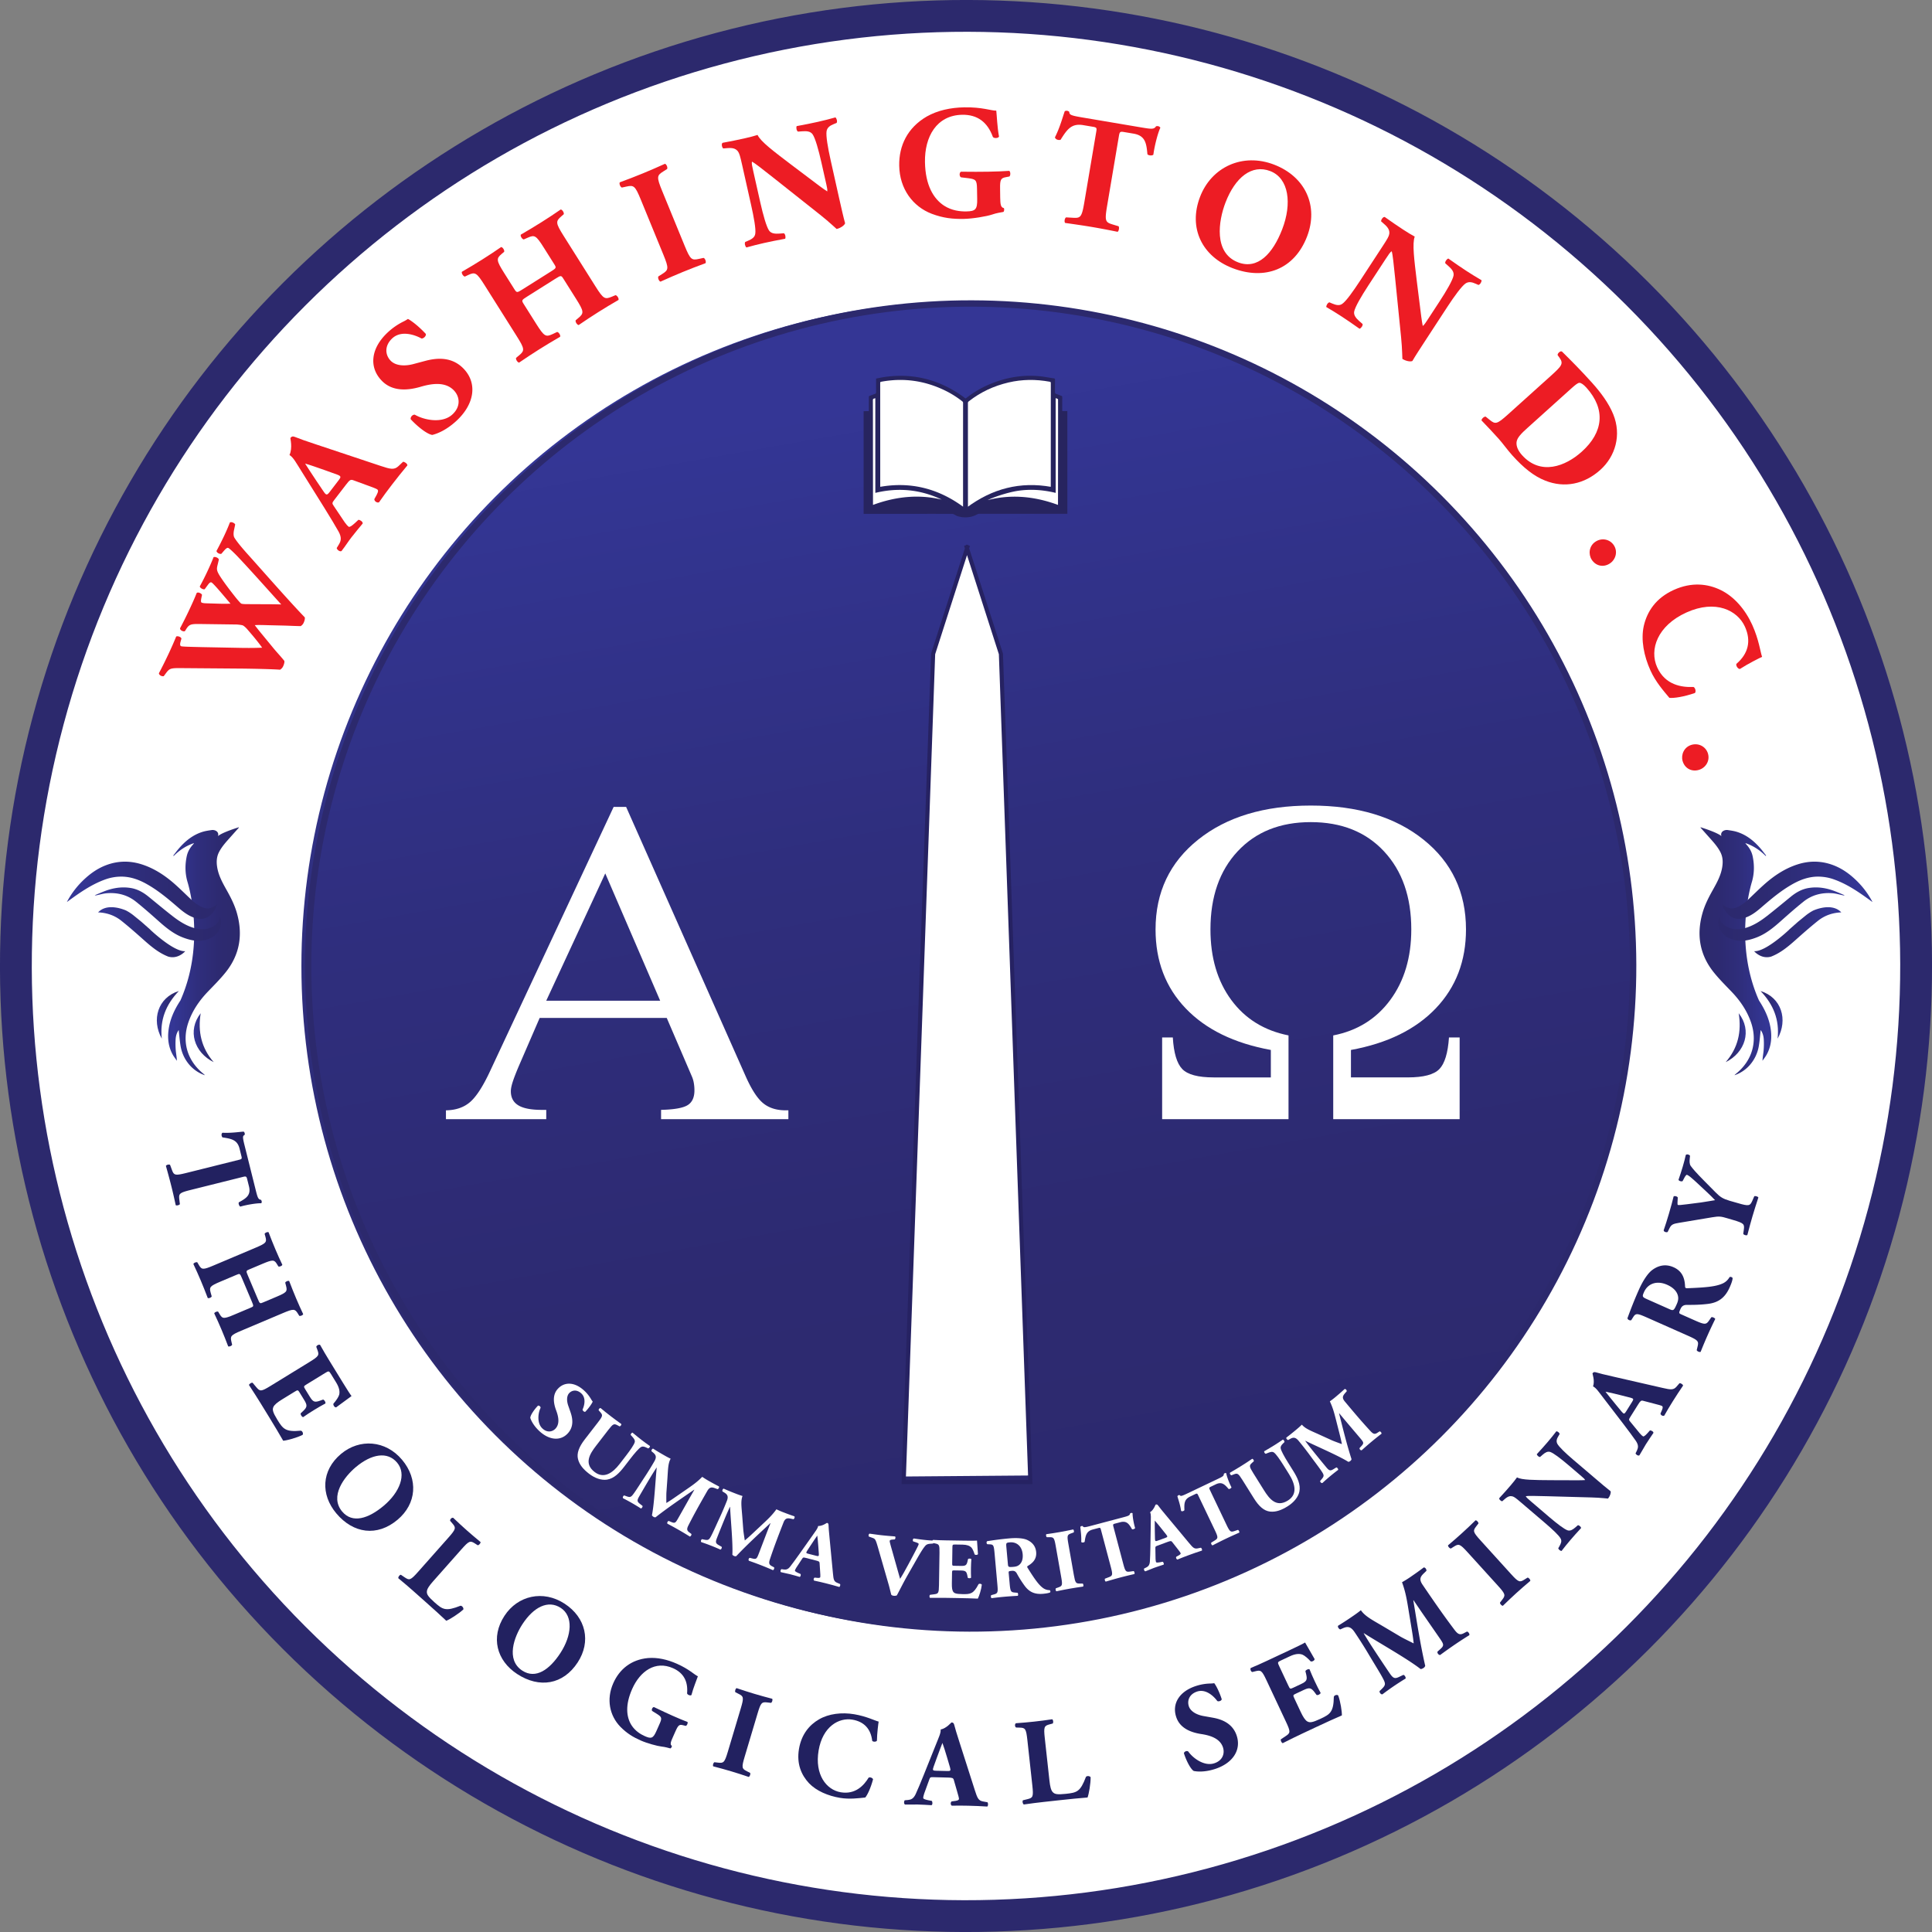 <svg xmlns="http://www.w3.org/2000/svg" xmlns:xlink="http://www.w3.org/1999/xlink" viewBox="0 0 4251.71 4251.71"><rect x="0" y="0" width="4251.71" height="4251.71" fill="#808080" stroke="none"/><defs><style>.cls-1,.cls-8{fill:#fff;}.cls-2,.cls-6,.cls-9{fill:none;stroke-miterlimit:10;}.cls-2,.cls-9{stroke:#2c296d;}.cls-2{stroke-width:70px;}.cls-3{fill:#ed1c24;}.cls-4{fill:url(#New_Gradient_Swatch_copy);}.cls-5{fill:#222160;}.cls-6{stroke:#262262;stroke-width:9px;}.cls-7{fill:#27245f;}.cls-8{stroke:#27245f;stroke-width:3px;}.cls-9{stroke-width:14px;}.cls-10{fill:url(#New_Gradient_Swatch_copy-2);}.cls-11{fill:url(#New_Gradient_Swatch_copy-3);}.cls-12{fill:url(#New_Gradient_Swatch_copy-4);}.cls-13{fill:url(#New_Gradient_Swatch_copy-5);}.cls-14{fill:url(#New_Gradient_Swatch_copy-6);}.cls-15{fill:url(#New_Gradient_Swatch_copy-7);}.cls-16{fill:url(#New_Gradient_Swatch_copy-8);}.cls-17{fill:url(#New_Gradient_Swatch_copy-9);}.cls-18{fill:url(#New_Gradient_Swatch_copy-10);}.cls-19{fill:url(#New_Gradient_Swatch_copy-11);}.cls-20{fill:url(#New_Gradient_Swatch_copy-12);}.cls-21{fill:url(#New_Gradient_Swatch_copy-13);}</style><linearGradient id="New_Gradient_Swatch_copy" x1="1871.84" y1="685.27" x2="2379.87" y2="3566.44" gradientUnits="userSpaceOnUse"><stop offset="0.07" stop-color="#343695"/><stop offset="0.11" stop-color="#333592"/><stop offset="0.41" stop-color="#2f2e7d"/><stop offset="0.71" stop-color="#2d2a71"/><stop offset="1" stop-color="#2c296d"/></linearGradient><linearGradient id="New_Gradient_Swatch_copy-2" x1="370" y1="2093.44" x2="527.86" y2="2093.44" xlink:href="#New_Gradient_Swatch_copy"/><linearGradient id="New_Gradient_Swatch_copy-3" x1="157.14" y1="1930.95" x2="487.77" y2="1930.95" gradientTransform="translate(-22.85 30.66) rotate(-0.38)" xlink:href="#New_Gradient_Swatch_copy"/><linearGradient id="New_Gradient_Swatch_copy-4" x1="218.55" y1="1983.43" x2="496.31" y2="1983.43" gradientTransform="translate(-22.85 30.66) rotate(-0.38)" xlink:href="#New_Gradient_Swatch_copy"/><linearGradient id="New_Gradient_Swatch_copy-5" x1="345.15" y1="2233.33" x2="393.61" y2="2233.33" xlink:href="#New_Gradient_Swatch_copy"/><linearGradient id="New_Gradient_Swatch_copy-6" x1="426.23" y1="2283.61" x2="470.28" y2="2283.61" xlink:href="#New_Gradient_Swatch_copy"/><linearGradient id="New_Gradient_Swatch_copy-7" x1="225.2" y1="2022.99" x2="416.96" y2="2022.99" gradientTransform="translate(-22.85 30.66) rotate(-0.38)" xlink:href="#New_Gradient_Swatch_copy"/><linearGradient id="New_Gradient_Swatch_copy-8" x1="5318.3" y1="2093.44" x2="5476.16" y2="2093.44" gradientTransform="matrix(-1, 0, 0, 1, 9216.28, 0)" xlink:href="#New_Gradient_Swatch_copy"/><linearGradient id="New_Gradient_Swatch_copy-9" x1="5105.22" y1="1963.6" x2="5435.85" y2="1963.6" gradientTransform="matrix(-1, -0.01, -0.01, 1, 9239.13, 30.66)" xlink:href="#New_Gradient_Swatch_copy"/><linearGradient id="New_Gradient_Swatch_copy-10" x1="5166.63" y1="2016.09" x2="5444.39" y2="2016.09" gradientTransform="matrix(-1, -0.01, -0.01, 1, 9239.13, 30.66)" xlink:href="#New_Gradient_Swatch_copy"/><linearGradient id="New_Gradient_Swatch_copy-11" x1="5293.45" y1="2233.33" x2="5341.91" y2="2233.33" gradientTransform="matrix(-1, 0, 0, 1, 9216.28, 0)" xlink:href="#New_Gradient_Swatch_copy"/><linearGradient id="New_Gradient_Swatch_copy-12" x1="5374.53" y1="2283.61" x2="5418.57" y2="2283.61" gradientTransform="matrix(-1, 0, 0, 1, 9216.28, 0)" xlink:href="#New_Gradient_Swatch_copy"/><linearGradient id="New_Gradient_Swatch_copy-13" x1="5173.29" y1="2055.65" x2="5365.04" y2="2055.65" gradientTransform="matrix(-1, -0.01, -0.01, 1, 9239.13, 30.66)" xlink:href="#New_Gradient_Swatch_copy"/></defs><g id="Layer_2" data-name="Layer 2"><g id="Layer_1-2" data-name="Layer 1"><circle class="cls-1" cx="2120.93" cy="2125.86" r="2090.86" transform="translate(-882 2122.37) rotate(-45)"/><circle class="cls-2" cx="2125.86" cy="2125.86" r="2090.86" transform="translate(-880.56 2125.86) rotate(-45)"/><path class="cls-3" d="M515.32,1165c-1.88,8.13-1.58,14.16.25,17.76,3.47,6,11.17,16.25,27.3,34.44,30.13,33.41,93.54,106,127.85,141.41.7,2.69-.46,7.63-2.43,11.8a16.1,16.1,0,0,1-6.65,7.46c-9.36-.1-23.18-.73-34-1.12l-36.83-.88c-12.39-.35-24-.72-30.15-.1,4.09,5.46,10,12.94,17,21.35l24.17,29.42c8,9.65,15.64,17.57,23.81,27.69.84,2.36-.31,7.31-2.58,12.12-1.66,3.53-3.68,5.32-6.65,7.46-15.89-1.22-50.82-2-80-2.43l-137.91-1.08c-23-.25-25.52.91-32.76,10.44l-5.38,7.27c-4.42,1-10.69-2.29-10.63-6.58,6.24-11.57,12.91-24.89,20.62-41.26,6.65-14.11,12.23-26.78,17.33-39.27,2.5-2,11.12.53,11.54,4.65l-1.76,6.23c-1.76,6.23-1.22,9.23,1,10.29s20.5,1.43,47.65,2.06l85.88,1.66c24.13.39,35.38-.19,44.9-.41-4.61-6.88-16.21-21.36-25.34-31.94l-7.34-8.56c-4.08-4.66-7.79-7.59-9.72-8.5s-9.72-1.84-13.53-2.06l-82.22-1.11c-19.52-.18-22.83,1-29.86,12.6l-1.83,3c-4.08,2-11.16-2.12-10.78-6.25,7.15-13.5,13.37-25.86,20-40,7.71-16.36,13.14-28.71,16.43-37.35,2.77-3.4,11.29,1,11.83,4l-1.29,6.06c-.85,4.3-1.83,9.72.41,10.78,2.57,1.21,6.71,1.59,11,1.65l26.68.81c8.1.28,18.72.2,25.86,0l-17.13-20.23-5.06-5.91c-9.62-11.2-17.43-19.59-19.36-20.5-2.24-1-3.81-.23-7.51,4.3l-7.69,10.5c-3.31,1.18-10.53-2.61-10.78-6.26,5-9,10.79-20.4,15.78-31,5.9-12.52,11.18-24.54,14.47-33.18,2.81-1.81,10.81,1.18,11.7,5.12l-2.31,9.89c-2.9,12-4,14.22,10,34.52,9.53,13.9,21.79,29.48,28.17,37.59,4.41,5.61,11.75,14.16,13.36,14.92,1,.45,3,1,9.23,1.21l39.51.19c21.58,0,34,.32,39.37.52-30-33-62.4-69.8-94.28-103.65-4.4-4.81-18.53-18.92-22.06-20.59-3.21-1.51-6.91,3-10.16,6.59l-5.26,6.15c-4.09,1.2-10.53-2.61-10.77-6.26,5.48-10,12-23,16.54-32.6,5.29-11.23,9.35-20.68,12.94-30,3-2.13,10.18.88,11.69,4.33Z"/><path class="cls-3" d="M735.93,1099.8c-5.19,6.75-5.55,7.81-1.51,13.6l24.19,36c4.32,6,6.36,8,8.61,9.75,1.68,1.3,6.18-1.06,13.64-7.85l7.89-7.35c3.27-.18,10.17,4.23,9.41,8.13-8.13,9.4-15.91,19.53-25.27,31.12-7.35,9.56-11.48,16.68-21.43,29.61-4.06,1.8-9.75-3-10.49-6.72l5-8.24c4.35-7.4,6.43-14.75-.87-28-7.57-13.43-17-29.15-31.36-52.31l-48.94-78.34c-12.74-20.09-18.91-32.44-27.71-37.87,7.29-15.87,1.51-36.87,1.94-37.43,2.81-3.66,5.51-4.26,10.6-2.14,9.88,4,22.88,8.64,48.25,17l139.63,46.52c21.41,7.07,29.83,9.51,39.51.4l9.91-9.39c2.7-.6,9.88,4,9.62,7.86-10.94,13.06-22.89,28-34.14,42.65-10.81,14.06-19,25.24-28.34,38.61-4.07,1.79-10.41-2.18-10.28-7l5.51-10.08c3.85-7.33,2.75-10,1.06-11.26-2-1.52-10.23-4.74-23.23-9.36l-30-11c-5.58-2-7.87-.23-15.44,9.61Zm9.75-43.52c5-6.46,5.21-8.52-3.83-11.89l-28.4-10.2c-15.12-5.36-34.19-12-42-14,4.73,7.23,15.59,24.52,25.28,38.69l15.69,23.24c5.64,8.37,7.57,7.62,13,.59Z"/><path class="cls-3" d="M1004.69,925.94c-23.92,22.2-45,29.21-53.36,31.16-10.25-1.14-31-16.71-47.42-34.39-1.32-5.07,4.41-10.88,9.15-10,20.89,12.07,60.51,19.81,82.6-.71,19.24-17.86,15.76-39.32,3.69-52.32-19.55-21.05-50.89-15.18-73.73-8.5-27.4,8-62.42,11.5-86.31-14.23-27.54-29.13-23.49-70.65,14.2-105.65A144.07,144.07,0,0,1,887,708a84,84,0,0,0,10.77-6.13c7.39,3.79,23,15.41,39.19,32.83,1.6,4.32-4.66,10.62-9.41,10.19-16.73-9.15-45.53-17.75-64.24-.37-17.16,15.93-16.13,35.8-4.06,48.8,11.1,12,31.89,13,51.17,7.66l25.6-6.83c24.08-6.39,58.61-10.38,85.16,18.21C1050.87,844.32,1043.93,889.49,1004.69,925.94Z"/><path class="cls-3" d="M1159.87,652.78c-12.3,7.75-12.41,8.24-7.12,16.64L1180,712.63c17.59,27.91,21.09,29.48,35.73,22.77l10.36-4.86c3.53.29,7.88,7.19,6.62,10.51-17.49,10.18-32.68,19.33-46.18,27.84-14.41,9.08-29.22,18.84-44.15,29.09-3.53-.29-7.88-7.19-6.62-10.51l6.64-5.44c12.67-10.5,12.28-14.44-5.31-42.35l-70.36-111.63c-17.59-27.91-21-30-35.92-23.06l-7.77,3.64c-3.53-.29-7.88-7.19-6.62-10.51,15.08-8.67,30.88-18.2,45.28-27.28,13.5-8.51,28.32-18.27,41.14-27.19,3.54.29,7.89,7.19,6.62,10.51l-5.73,4.87C1092,569,1092,573.1,1109.63,601l21.94,34.81c5.49,8.71,6,8.82,18.28,1.06l62.41-39.34c12.61-7.94,12.42-8.24,6.93-16.94l-21.94-34.81c-17.59-27.91-20.6-29.37-35.73-22.77l-8.85,3.91c-3.54-.29-7.89-7.19-6.62-10.51,16.88-9.8,31.77-18.77,46.18-27.84,14.7-9.27,28.31-18.27,41.74-27.57,3.53.29,7.88,7.19,6.62,10.5l-5.44,4.69c-12.48,10.8-12.57,14.63,5,42.54l70.35,111.63c17.59,27.91,20.72,28.87,36,22.57l8-3.33c3.54.28,7.89,7.18,6.62,10.5-15.38,8.86-30.28,17.82-44.08,26.52q-22.5,14.19-43.54,28.7c-3.54-.28-7.89-7.18-6.62-10.5l6-5.06c12.67-10.5,12.28-14.45-5.31-42.35l-27.23-43.22c-5.3-8.4-5.49-8.7-18.09-.75Z"/><path class="cls-3" d="M1506.69,540.9c12.65,30.85,15.56,32.34,31.74,28.78l9.86-2.13c3.43.89,6.2,8.58,4.38,11.62-18,6.61-34.2,12.88-49.63,19.2-15.75,6.46-32,13.52-49.48,21.44-3.43-.89-6.53-8.44-4.71-11.48l8.52-5.41c14-8.82,15-11.92,2.39-42.77l-49.53-120.77c-12.65-30.85-15.56-32.34-31.73-28.78l-9.86,2.13c-3.43-.89-6.53-8.44-4.71-11.49,18-6.61,34.53-13,50.29-19.47,15.42-6.32,31.7-13.38,49.15-21.31,3.43.9,6.53,8.45,4.71,11.49l-8.52,5.41c-14,8.82-15,11.92-2.39,42.77Z"/><path class="cls-3" d="M1846.59,435.81c5.06,22.49,10,44.29,13.23,55.56-1.49,4.69-10.32,10.68-18.63,12.55-.34.08-15.73-15-36.51-31.41l-102.21-81c-25.6-20-40.29-32-47.69-35.81-1,3.85.37,9.74,3.25,22.54l15.11,67.13c6.31,28,13.53,53.68,19.44,62.16,4.75,6.57,13.25,7.2,22.56,6.56l10-.79c3.39,2.14,4.33,9.56,2.72,12.11-18.84,3.51-32.76,6.28-46.6,9.39-12.81,2.88-25.54,6.11-38.53,9.76-2.54-1.61-4.87-8.72-2.72-12.11l5.64-2.36c9-3.83,15.33-7.81,16.47-15.7,1.7-10.2-3.1-36.39-9.41-64.42L1633,362.08c-4.29-19-5.88-24.49-9-28.87-4.09-5.26-9.87-8.32-22.37-7.33l-10,.8c-3-2.22-4.57-10.61-1.34-12.42,16.42-3,33.8-6.52,48-9.71,11.76-2.65,21.72-5.25,28.83-7.58,7,14.79,35.38,36,74.86,66l36.77,27.72c19.28,14.57,32,24.42,41.79,30.59.61-3.77-.72-9.65-2.12-15.88l-10.75-47.76c-6.3-28-13.53-53.67-19.44-62.16-4.75-6.56-12.9-7.27-22.56-6.55l-9.65.71c-3.39-2.14-4.34-9.56-2.73-12.11,18.84-3.51,32.42-6.2,46.61-9.4,12.8-2.88,25.18-6,38.52-9.75,2.54,1.61,4.87,8.72,2.73,12.11l-6,2.44c-8.69,3.41-14.64,7.66-16.12,15.62-1.7,10.2,2.75,36.47,9.06,64.5Z"/><path class="cls-3" d="M2201.12,434.57c.26,14.9,1.09,22,7.86,23.28,1.44,1.39,1.19,7.43-.92,8.53-6,1.17-15.21,2.39-24.73,5.75-12.35,4.12-42.77,9.26-62.63,9.6-24.12.42-44.73-1.71-70.09-11.2-41.78-15.95-70.84-54.83-71.72-105.9-.77-44.33,18.42-83.69,60.56-108.19,23.89-13.54,52.52-19.71,82.67-20.23,39.36-.68,59,7.49,70.37,7.29,1.25,10.62,2,35.44,6,57-1.35,3.92-10.92,4.44-13.46.94-11.93-33.14-34.56-49.42-67.54-48.85-56.4,1-82.89,48.26-81.92,104.3.88,50.72,18.78,80.56,42.1,95.77,17.22,11.05,35.7,12.86,48.82,12.63,20.22-.35,24.41-4.32,24-27.38l-.39-22.34c-.33-19.15-2.5-21.24-19.56-23.43l-15.64-1.86c-3.94-2.06-4.08-10.21-.22-12.41,25.19.27,42.58.33,60,0,17-.29,34.39-1,46.44-1.87,2.87,2.08,3,10.24.21,12.42l-8.13,1.56c-10.61,2-12.67,5.54-12.34,24.69Z"/><path class="cls-3" d="M2412.37,290.63c1.41-8.39,1.71-10.14-6.68-11.56L2384,275.41c-25.53-4.31-35.24,8.44-50,32.2-4.56,1.39-11.08-.43-12.41-5.34,11.42-22.89,16.83-44.28,21.58-57.51a8.53,8.53,0,0,1,5.19-.92,8.14,8.14,0,0,1,4.66,2.23c.75,6.24,1.56,7.82,28.14,12.3l130.11,22c23.09,3.9,28.39,4.43,32.78-2.38a8.85,8.85,0,0,1,4.72-.28,7.54,7.54,0,0,1,4.84,3.33c-5.51,11.3-12.74,39.22-15.41,59.27-2.28,2.86-11.84,2-13.12-1.13-2.16-23.39-4.28-40.66-30.52-45.09l-21-3.54c-8.39-1.42-9.62-.55-11.16,8.55l-26.05,154.24c-5.49,32.53-3.86,35.68,11.52,40.44l13.7,4.11c2.09,2.51.73,10.56-2.07,12.24-22.62-4.54-40-7.84-55.78-10.5-16.79-2.83-35-5.55-59.64-9-2.45-2.57-1.09-10.61,2.07-12.24l16,.91c16,.91,18.67-1.89,24.16-34.41Z"/><path class="cls-3" d="M2876.36,520.62c-27.81,72.15-92.85,96.88-164,69.45-66.52-25.65-98-88-71.33-157.14,25.26-65.53,93.77-97.28,162.94-70.61C2872.8,388.85,2902.26,453.44,2876.36,520.62Zm-80.92-144.1c-40.71-15.7-77.22,13.94-98.53,69.22-15.57,40.37-26.35,110.73,27.6,131.53,43.36,16.71,76.57-19.15,97.24-72.76C2843.57,447.91,2836.48,392.34,2795.44,376.52Z"/><path class="cls-3" d="M3138.86,746.23c-12.61,19.3-24.83,38-30.64,48.19-4.41,2.21-14.86,0-22-4.61-.3-.2-.2-21.74-2.91-48.09L3070.23,612c-3.45-32.34-5.1-51.21-7.54-59.16-3.42,2-6.72,7-13.9,18l-37.64,57.6c-15.71,24.06-29.08,47.1-31.05,57.26-1.4,8,4.07,14.52,11,20.75l7.54,6.62c.83,3.93-3.84,9.78-6.79,10.39-15.64-11.07-27.33-19.12-39.21-26.88-11-7.18-22.17-14.06-33.84-20.84-.62-3,2.87-9.57,6.79-10.4l5.63,2.41c9,3.76,16.29,5.56,22.74.87,8.5-5.88,24-27.57,39.66-51.62l49.28-75.43c10.67-16.33,13.48-21.28,14.41-26.6.93-6.6-.9-12.88-10.33-21.15l-7.54-6.62c-.52-3.74,4.43-10.67,8-9.62,13.57,9.71,28.22,19.71,40.4,27.66,10.1,6.6,18.9,11.93,25.53,15.41-5.76,15.3-1.21,50.48,4.76,99.72l5.73,45.69c3,24,4.8,40,7.17,51.29,3.13-2.19,6.43-7.24,9.92-12.58l26.77-41c15.72-24,29.08-47.1,31.05-57.25,1.4-8-3.77-14.33-11-20.76l-7.24-6.43c-.83-3.92,3.84-9.77,6.79-10.39,15.64,11.07,27,18.93,39.2,26.88,11,7.18,21.88,13.87,33.85,20.85.62,2.94-2.87,9.57-6.79,10.39l-5.93-2.6c-8.5-3.86-15.69-5.17-22.44-.68-8.5,5.89-24.24,27.38-40,51.44Z"/><path class="cls-3" d="M3411.9,828c25-22.53,29.59-27.57,20-40.89l-4-5.48c-1-3.82,6.6-10.7,9.71-7.78,21.24,21,40.8,40.59,66,68.54,19.46,21.62,36.8,45.14,46.58,69.27,18.68,45.69,4.65,92.67-28.31,122.32-35.33,31.8-79,40.54-121.31,23.74-25.1-9.86-48-28.4-72.42-55.56-11.15-12.4-21.43-27-30-36.5-11.38-12.65-23.75-25.86-37.8-40.42-.31-3.53,6-9.23,9.23-8.3l8.67,7c12.53,10.2,16.06,9.88,40.32-11.94ZM3362.24,941c-14.5,13-23.52,22.11-24.79,31.84-1,9.49,3.51,19.28,12.05,28.77,41,45.62,95.65,24.64,131.51-7.63,47.46-42.7,53.14-93.14,10.2-140.86-6.41-7.12-12.24-11-15.77-10.63s-8.78,4.56-17,11.91Z"/><path class="cls-3" d="M3511.35,1191.92c14-9.05,31.66-5.25,40.32,8.16,9.24,14.3,3.68,31.83-9.14,40.1-13.7,8.86-30.48,5.76-39.72-8.54C3495.11,1219.72,3496.75,1201.35,3511.35,1191.92Z"/><path class="cls-3" d="M3877.79,1445.49c-5.81,2.63-31.24,15.28-48.67,26.66-4.46.45-9.7-7.69-7.81-11.27,26.12-22.3,32.94-50.29,18.77-81.65-16.2-35.88-64.29-60.48-128.62-31.42s-82.12,81.85-64.6,120.65c17.67,39.11,54,44.51,79.89,43.31,3.75,1.42,6.29,9.61,3.29,13.3-24.95,8.55-46.83,11.81-56.3,10.64-12.74-15.26-30.22-35-41.6-60.22-14.31-31.67-21.48-67.36-14.71-98,7.26-31.3,26.06-61.2,66.15-79.31,39.43-17.81,74.83-13.56,103.33.42,29.44,14.34,54,42.93,69.21,76.55C3871,1408.07,3874.06,1435.5,3877.79,1445.49Z"/><path class="cls-3" d="M3722.69,1639.1c16-4.51,31.79,4.32,36.12,19.69,4.61,16.39-5.88,31.5-20.56,35.63-15.71,4.42-30.83-3.49-35.44-19.88C3699,1660.89,3706,1643.81,3722.69,1639.1Z"/><circle class="cls-4" cx="2125.86" cy="2125.86" r="1462.56"/><path class="cls-5" d="M525.29,2552.52c6.28-1.57,7.59-1.89,6-8.17l-4-16.23c-4.77-19.11-16.61-22-37.68-25.07-2.35-2.75-3.07-7.85-.06-10.27,19.43,1,36-1.76,46.65-2.47a6.38,6.38,0,0,1,2.22,3.34,6.18,6.18,0,0,1-.13,3.92c-4.12,2.42-5,3.47,0,23.36l24.3,97.36c4.31,17.27,5.55,21.13,11.64,22.11a6.8,6.8,0,0,1,1.63,3.21A5.73,5.73,0,0,1,575,2648c-9.55-.39-31.21,3.07-46,7.31-2.69-.72-5-7.65-3.21-9.48,15.64-8.63,27-15.37,22.13-35l-3.92-15.7c-1.57-6.28-2.55-6.87-9.35-5.17l-115.42,28.81c-24.34,6.07-26,8.16-24.67,20.33l1.3,10.8c-1.11,2.22-7.13,3.72-9.16,2.28C383,2635,380,2621.88,377,2610.1c-3.13-12.56-6.79-26.1-11.89-44.29,1.05-2.49,7.07-4,9.16-2.29l4.25,11.45c4.25,11.45,7,12.43,31.34,6.36Z"/><path class="cls-5" d="M532.41,2812.72c-4.3-10.18-4.66-10.33-11.61-7.38L485,2820.46c-23.11,9.77-24.72,12.21-21.48,24l2.37,8.37c-.65,2.62-6.37,5-8.7,3.68-5.49-14.38-10.49-26.9-15.22-38.09-5-11.92-10.54-24.24-16.4-36.7.66-2.62,6.37-5,8.7-3.68l3.27,5.65c6.32,10.8,9.33,11,32.44,1.22l92.42-39.07c23.11-9.77,25.07-12.07,21.73-24.12l-1.78-6.28c.65-2.62,6.37-5,8.7-3.68,4.65,12.39,9.86,25.41,14.9,37.34,4.73,11.18,10.23,23.5,15.35,34.22-.65,2.62-6.36,5-8.7,3.67l-3-4.9c-6-10.05-9.12-10.49-32.23-.72l-28.82,12.18c-7.2,3-7.35,3.4-3,13.59l21.85,51.68c4.41,10.43,4.66,10.33,11.86,7.28l28.83-12.18c23.1-9.77,24.57-11.86,21.47-24l-1.84-7.13c.65-2.62,6.37-5,8.69-3.67,5.29,13.87,10.18,26.15,15.23,38.08,5.14,12.17,10.22,23.5,15.55,34.71-.65,2.62-6.36,5-8.69,3.68l-2.85-4.65c-6.57-10.7-9.44-11.24-32.54-1.47l-92.43,39.07c-23.11,9.77-24.22,12-21.37,24.27l1.53,6.38c-.65,2.62-6.37,5-8.7,3.68-4.76-12.63-9.65-24.91-14.49-36.34q-7.87-18.65-16.18-36.22c.65-2.61,6.36-5,8.69-3.67l3.06,5.15c6.32,10.8,9.33,11,32.44,1.22l35.78-15.12c6.95-2.95,7.2-3,2.79-13.49Z"/><path class="cls-5" d="M674.62,3046.61c-6.43,3.95-6.75,4.46-2.94,10.67l9.73,15.86c7.34,12,10.64,13.72,23.09,9.25L711,3080c2.83.48,6.36,6.23,5,8.64-7.64,4.06-16.06,8.91-24.8,14.27s-16.87,10.68-23.94,15.65c-2.78.12-6.53-5.48-5.45-8.36l5-4.68c9.62-9.07,9.77-13,2.43-24.91l-9.74-15.87c-3.81-6.2-4.18-6.29-11.07-2.06l-27.36,16.79c-10.58,6.5-17.37,11.93-19.58,17.09-2.31,5.53-1.46,11,8.84,27.81,12.27,20,17.76,27.39,51.5,24.09,3.66.28,6.27,6.6,4.07,9.21-12.52,6.42-34.52,12.33-42.71,12.92-7-12.46-20.33-34.68-31.9-53.53l-18.35-29.88c-6.77-11-13.92-22.16-25-39.12.25-2.69,5.77-6.07,8-4.94l8.24,9.82c8,9.36,10.18,9.89,31.33-3.09l85.75-52.64c20.92-12.84,21.45-15.07,17.17-26.68l-2.38-6.45c.11-2.92,5.54-5.94,8.33-4.48,6.17,11.08,12.86,22.49,19.63,33.52L754,3041.87c9,14.71,17.3,27.68,19.6,30.38-3.54,2.49-19.1,14.26-33.8,24.86-3.09.64-6.8-4.37-6.14-7.94,6.49-7.47,11.41-14.92,12.8-19.88,1.68-7.05.21-15.64-6.7-26.91L728.48,3024c-4.66-7.58-5.12-7.3-13.63-2.08Z"/><path class="cls-5" d="M874.86,3344.49c-45,37.81-97.41,30.38-134.71-14-34.87-41.52-32.93-94.57,10.24-130.83,40.9-34.35,98.18-30.32,134.43,12.85C920.91,3255.45,916.8,3309.27,874.86,3344.49Zm-.93-125.68c-21.33-25.41-56.54-19.09-91,9.88-25.2,21.16-58.23,64-29.95,97.72,22.72,27.06,58,15.38,91.47-12.72C879.74,3284,895.44,3244.42,873.93,3218.81Z"/><path class="cls-5" d="M953,3480.09c-8.41,9.49-13.32,16.66-13.56,22.22-.42,5.76,1.78,10.59,16.52,23.65,18.37,16.29,24.56,20.69,57.22,7.83,3.4-.59,7.33,4.34,6.6,8-10.32,9.6-30,22.06-37.67,25-10.34-9.89-29.54-27.27-46.09-41.94l-27-24c-9.29-8.23-19.56-17-32.43-27.66-.74-2.82,3-7.82,5.66-7.6l8.56,5.79c10.16,6.84,12.8,6.3,29.44-12.48l66.56-75.09c16.64-18.77,17-21.66,9-30.92l-5.14-6c-.94-3,3.17-7.64,6.67-6.7q15.21,14.55,29.74,27.44c9.69,8.59,20,17.33,30.41,25.87.54,2.65-3.57,7.29-6.26,7.07l-6-3.85c-10.34-6.63-13-6.09-29.62,12.68Z"/><path class="cls-5" d="M1271.3,3658.43c-32.13,49.25-84.42,57.34-133,25.65-45.41-29.62-59-81-28.15-128.18,29.18-44.74,85.17-57.49,132.39-26.69C1289.54,3559.86,1301.21,3612.56,1271.3,3658.43Zm-37.35-120c-27.79-18.13-59.64-1.87-84.26,35.86-18,27.57-37.14,78.19-.32,102.21,29.6,19.3,60-2.1,83.86-38.7C1258.43,3599.15,1262,3556.69,1234,3538.42Z"/><path class="cls-5" d="M1480.48,3823.51c-4.6,10.35-6.29,15.5-2,18.57.55,1.42-1.56,5.5-3.36,5.59-4.52-1.12-11.26-3.23-18.9-4-9.84-1.12-32.46-7.33-46.27-13.46-16.77-7.44-30.3-15.51-44.74-30.19-23.7-24.39-31.28-60.51-15.52-96,13.68-30.82,39.52-51.81,76.44-55.2,20.82-1.68,42.54,3.24,63.49,12.54,27.37,12.15,38.31,24.08,46.19,27.59-2.54,7.72-10,25.09-14.16,41.22-2.19,2.28-9-.43-9.59-3.66,2.4-26.68-8-45.16-30.92-55.34-39.2-17.4-72.63,6.72-89.92,45.67-15.65,35.26-12.87,61.58-1.66,79.54,8.33,13.14,20.49,20.31,29.61,24.36,14.06,6.24,18.22,4.84,25.33-11.18l6.9-15.54c5.91-13.31,5.09-15.45-6-22.43l-10.19-6.29c-2.06-2.68.46-8.35,3.83-8.63,17.28,8.26,29.25,13.87,41.33,19.23,11.84,5.26,24,10.37,32.63,13.6,1.32,2.36-1.2,8-3.83,8.63l-6.11-1.53c-7.94-2.05-10.51-.24-16.43,13.07Z"/><path class="cls-5" d="M1638.81,3865.83c-7.26,24.29-6.25,26.57,5,32.19l6.85,3.45c1.61,2.17-.43,8-3,9-13.8-4.69-26.39-8.73-38.53-12.36-12.41-3.7-25.41-7.3-39.52-10.95-1.6-2.17.17-8.12,2.7-9.05l7.62.87c12.51,1.48,14.6.14,21.86-24.16l28.41-95.12c7.25-24.29,6.24-26.57-5-32.18l-6.85-3.46c-1.6-2.17.17-8.11,2.7-9,13.8,4.68,26.65,8.8,39.06,12.5,12.14,3.63,25.14,7.23,39.25,10.89,1.61,2.16-.17,8.11-2.7,9l-7.62-.87c-12.51-1.48-14.6-.13-21.85,24.16Z"/><path class="cls-5" d="M1933.62,3788.68c-.8,4.79-3.58,26.2-3.78,42-1.6,3-9,2.87-10.42.16-3-26-17.81-42.11-43.62-46.45-29.52-5-65.43,15-74.32,67.93s16.91,86.54,48.83,91.91c32.19,5.41,51-15.23,61.19-32.11,2.49-1.77,8.74.1,9.8,3.56-5.17,19.37-12.38,34.57-17.13,40.06-15,1.58-34.9,4.26-55.65.77-26.07-4.38-51.64-15-68.16-32.24-16.69-17.85-27.61-42.39-22.07-75.38,5.45-32.45,23.13-53,44-65.08,21.53-12.53,50-15.95,77.67-11.3C1907.12,3777.11,1925.73,3786.81,1933.62,3788.68Z"/><path class="cls-5" d="M2054.07,3911c-6.47-.15-7.29.1-9,5.18l-11.27,31c-1.75,5.35-2.07,7.5-2.12,9.66,0,1.62,3.43,3.32,10.94,4.85l8.06,1.55c1.57,1.92,2,8.14-.77,9.42-9.42-.77-19.13-1-30.45-1.54-9.17-.23-15.39.43-27.79.13-2.93-1.69-2.53-7.34-.59-9.45l7.3-.64c6.5-.65,11.94-2.68,16.78-13.08,4.85-10.68,10.28-23.5,18-42.74l26.13-65.21c6.61-16.84,11.43-26.16,10.81-34,13-2.66,23.31-15.63,23.85-15.62,3.5.09,5.09,1.48,6.07,5.55,2,7.87,5,17.93,11.24,37.23l34.12,106.6c5.28,16.32,7.55,22.58,17.49,24.44l10.21,1.86c1.59,1.39,2,7.88-.5,9.44-12.93-.86-27.48-1.48-41.51-1.82-13.48-.32-24-.31-36.42-.07-2.93-1.69-3.33-7.36-.31-9.45l8.66-1.14c6.23-.93,7.35-2.79,7.39-4.41.05-1.89-1.68-8.4-4.68-18.46L2099,3917c-1.24-4.34-3.39-4.93-12.83-5.16Zm31.09-13.55c6.2.15,7.57-.62,5.58-7.69l-6.48-22c-3.5-11.69-8-26.37-10.29-32.09-2.31,6.15-8,20.58-12.4,32.89l-7.23,20.06c-2.6,7.23-1.27,8.07,5.47,8.23Z"/><path class="cls-5" d="M2309.55,3919c1.38,12.61,3.39,21.07,7.34,25,4,4.18,9.05,5.79,28.62,3.66,24.4-2.67,31.82-4.29,44.24-37.13,1.85-2.91,8.14-2.51,10.37.5.18,14.09-3.82,37.05-6.79,44.7-14.27,1-40,3.56-62,6l-35.94,3.93c-12.33,1.34-25.71,3.08-42.27,5.43-2.59-1.35-3.8-7.45-1.83-9.3l10-2.45c11.89-2.93,13.26-5.25,10.54-30.19l-10.9-99.75c-2.72-24.93-4.6-27.17-16.84-27.46l-7.89-.22c-2.86-1.32-3.53-7.49-.49-9.45q21-1.47,40.31-3.59c12.87-1.4,26.25-3.14,39.6-5.14,2.32,1.38,3,7.54,1,9.39l-6.85,1.83c-11.87,3.2-13.24,5.52-10.51,30.45Z"/><path class="cls-5" d="M2673.8,3893c-23.62,7.62-40.4,5.66-46.79,4.32-6.7-4.08-16-21.49-21.62-39,.72-3.91,6.54-6.07,9.5-3.91,10.52,15,35.34,33.1,57.16,26.07,19-6.13,23.5-22,19.36-34.87-6.7-20.8-30.19-26.83-48.07-29.56-21.47-3.29-46.72-12.15-54.91-37.57-9.61-28.92,6.52-56.23,43.75-68.24a109.46,109.46,0,0,1,30.59-5.33,64,64,0,0,0,9.39-.76c3.88,5,10.91,18,16.46,35.23-.29,3.49-6.63,5.82-9.77,4-8.58-11.68-25.66-26.86-44.15-20.9-16.94,5.46-22.62,19.48-18.49,32.32,3.81,11.81,17.81,19.19,32.8,21.73l19.84,3.52c18.65,3.34,43.74,11.69,52.84,39.93C2731.87,3851.58,2712.57,3880.48,2673.8,3893Z"/><path class="cls-5" d="M2835.53,3710.1c3.21,6.84,3.69,7.21,10.28,4.12l16.85-7.91c12.69-6,14.82-9,11.76-21.91l-1.64-6.68c.79-2.76,6.9-5.62,9.15-4,3.18,8,7.06,17,11.42,26.23s8.72,18,12.88,25.54c-.19,2.77-6.18,5.88-8.92,4.48l-4.09-5.53c-7.94-10.57-11.79-11.15-24.49-5.19l-16.85,7.91c-6.59,3.09-6.72,3.45-3.28,10.78l13.64,29.06c5.27,11.23,9.92,18.58,14.8,21.36,5.23,2.91,10.79,2.68,28.62-5.69,21.24-10,29.2-14.6,29.68-48.5.69-3.6,7.25-5.49,9.6-3,5,13.16,8.41,35.69,8.09,43.89-13.17,5.58-36.73,16.34-56.75,25.74l-31.75,14.9c-11.72,5.51-23.57,11.37-41.65,20.45-2.64-.55-5.4-6.41-4-8.54l10.67-7.1c10.19-6.87,11-9,.42-31.49l-42.76-91.08c-10.43-22.22-12.58-23-24.6-20l-6.68,1.65c-2.88-.43-5.28-6.16-3.52-8.78,11.7-4.9,23.78-10.27,35.5-15.77l51.77-24.3c15.63-7.34,29.43-14.11,32.38-16.09,2.08,3.79,12,20.57,20.94,36.36.28,3.14-5.1,6.27-8.58,5.21-6.69-7.28-13.55-13-18.33-14.93-6.82-2.46-15.52-1.95-27.48,3.66l-19.54,9.17c-8.06,3.79-7.83,4.27-3.59,13.31Z"/><path class="cls-5" d="M2949.53,3585.81c-3-.57-6.64-5.93-4.64-8.26,7.88-4.71,17.63-11,28.56-18.45,7.36-5,13.83-9.4,21.4-15.54,9.41,13.83,26.47,22.13,50.54,36.42l36.11,21.44c5,3.1,22.63,11.69,29.55,15.14-.74-7.33-1.88-16.67-4.81-33.92l-5.31-32.28c-4.92-30.25-7.38-45.87-15.52-68.38a249.49,249.49,0,0,0,22.54-14.35c7.36-5,17.47-12.21,25.19-18.12,3.37-.33,6.25,3.91,6,7.35l-5.71,5.51c-8.08,7.79-10.72,13.5-2.68,25.32,31.25,45.95,48.08,69.73,68.53,96.93,7.43,10,12,14.7,21.42,9.9l7.74-4c3,.57,6.49,5.7,4.86,8.11-10.56,6.53-20.3,12.83-31.23,20.26-10,6.83-22.16,15.4-32.56,23.13-3.43.7-7.15-4.28-6-7.36l6.09-5.44c9.35-8.32,7.53-11-1.73-24.6L3128,3547l-17.29-25.43-.45.31c7.77,46.91,15.26,96.3,26.18,144a8.68,8.68,0,0,1-3.4,4.6c-2,1.37-4.77,2.59-6.71,2.61-27.51-21.75-92.57-58.4-124.78-78.9l-.45.3c9,15.1,15.42,25.07,23.09,36.82,9.64,14.65,24.58,37.11,33.68,50.49,7.59,11.15,11.05,13.37,20.88,8.64l9.61-4.58c2.85.35,5.89,5.78,4.87,8.11-8.56,5.16-18.3,11.47-26.78,17.23-7.14,4.85-15.46,10.84-24.08,17.36-3.5,1.08-7.45-4.72-6.2-7.2l3.56-3.4c10-9.75,10.44-12,2.37-26.74-6.32-11.68-18.85-31.54-31.92-53.65-9.27-15.55-21.11-33.92-29.31-46-8.64-12.72-15.83-12.72-25.81-8.22Z"/><path class="cls-5" d="M3324.92,3463.59c17,18.78,19.51,19.09,30.15,12.35l6.5-4.08c2.69-.25,6.66,4.52,6.14,7.17-11.14,9.39-21.11,18.07-30.5,26.59-9.59,8.71-19.39,18-29.82,28.16-2.68.25-6.85-4.34-6.34-7l4.68-6.08c7.74-9.93,7.67-12.42-9.37-31.19L3229.65,3416c-17.05-18.77-19.51-19.08-30.15-12.34l-6.5,4.08c-2.69.25-6.85-4.35-6.35-7,11.15-9.39,21.32-18.26,30.91-27,9.39-8.52,19.19-17.78,29.62-28,2.68-.25,6.85,4.35,6.34,7l-4.69,6.08c-7.73,9.94-7.66,12.42,9.38,31.2Z"/><path class="cls-5" d="M3511,3253.94c13.34,11.39,26.26,22.43,33.38,27.8,1.23,3.54-1.42,11.21-5.62,16.13-.18.2-16.42-2-36.55-2.48l-99.13-2.74c-24.72-.54-39.12-1.13-45.35-.07,1.18,2.78,4.66,5.76,12.25,12.24l39.79,34c16.61,14.19,32.7,26.51,40.16,29,5.88,1.83,11.35-1.66,16.72-6.29l5.73-5c3-.24,7,3.85,7.18,6.13-9.87,10.72-17.09,18.75-24.09,27-6.49,7.58-12.76,15.35-19,23.49-2.28.18-6.94-3.09-7.18-6.13l2.36-4c3.71-6.42,5.78-11.75,2.87-17.07-3.61-7-18.46-20.74-35.08-34.93l-52.09-44.5c-11.28-9.64-14.74-12.23-18.66-13.46-4.89-1.33-9.8-.56-17,5.74l-5.73,5c-2.86,0-7.61-4.38-6.47-6.95,8.64-9.29,17.61-19.37,24.79-27.78,6-7,10.83-13.09,14.1-17.75,11,5.83,38,5.81,75.67,6.1l35,.12c18.38.08,30.63.27,39.38-.42-1.35-2.57-4.83-5.55-8.53-8.7l-28.3-24.18c-16.61-14.19-32.7-26.51-40.16-29-5.88-1.83-11.17,1.46-16.72,6.29l-5.56,4.84c-3,.24-7-3.85-7.17-6.13,9.87-10.72,16.91-18.55,24.09-26.95,6.48-7.59,12.58-15.15,19-23.51,2.28-.17,6.94,3.09,7.17,6.14l-2.53,4.21c-3.74,6-5.43,11.34-2.7,16.86,3.61,7,18.29,21,34.91,35.14Z"/><path class="cls-5" d="M3587.78,3118.26c-3.43,5.49-3.64,6.32-.15,10.41l20.93,25.53c3.71,4.23,5.4,5.61,7.23,6.75,1.37.86,4.6-1.25,9.75-6.94l5.44-6.14c2.46-.37,8,2.47,7.72,5.47-5.47,7.71-10.63,15.94-16.87,25.4-4.87,7.77-7.48,13.46-14.06,24-2.95,1.65-7.61-1.58-8.43-4.33l3.18-6.6c2.75-5.92,3.78-11.63-2.7-21.11-6.71-9.61-15-20.83-27.55-37.31l-42.75-55.74c-11.1-14.28-16.67-23.18-23.73-26.65,4.36-12.55-1.54-28-1.26-28.48,1.87-3,3.87-3.63,7.87-2.39,7.78,2.32,17.95,4.88,37.76,9.33l109.09,25c16.72,3.79,23.27,5,29.94-2.57l6.81-7.83c2-.66,7.77,2.32,7.86,5.24-7.34,10.68-15.3,22.89-22.74,34.77-7.16,11.43-12.52,20.49-18.65,31.29-2.95,1.66-8-.89-8.29-4.55l3.44-8c2.38-5.83,1.35-7.75,0-8.61-1.6-1-8.09-2.84-18.26-5.39l-23.53-6.15c-4.37-1.14-6,.4-11,8.4Zm4.21-33.65c3.3-5.26,3.33-6.83-3.76-8.72l-22.24-5.66c-11.84-3-26.76-6.58-32.85-7.52,4.11,5.12,13.59,17.42,22,27.44l13.57,16.45c4.88,5.93,6.28,5.21,9.86-.5Z"/><path class="cls-5" d="M3627.57,2900.87c-24.65-10.95-27.58-11.66-33.66-2l-3.94,6.22c-2.33,1.92-8.49-.82-8.41-4.33,7-19,14.54-38.7,24.94-62.12,9.31-21,20.51-37.52,30.35-44.37,14.73-10.57,30.34-12.49,46.12-5.48,21.94,9.75,24.73,28.7,25.36,42.56.14,3,1.62,3.67,4.88,3.64,40.26-1.59,63.24-3.48,78.6-10.83a33,33,0,0,0,14.24-13.45c2.22-1.67,5.92,0,6.85,1.87,0,4.71-3,12.81-6.44,20.46-10.07,22.67-24.56,33.36-47.13,36.32-16.57,2.08-31.16,2.38-46.75,2.25-8,0-11.69,3.07-14.43,9.23-3.83,8.63-3.56,9.34,1.37,11.53l30.32,13.47c22.68,10.08,25.06,9.37,32-.85l4.19-6.11c2-1.18,7.92,1.45,8.63,3.83-6.3,12.85-11.58,24.08-16.84,35.91-5.48,12.33-10.05,23.28-15.25,36.32-2.36,1.32-8.27-1.31-8.63-3.83l1.72-7.21c3-12,1.89-14.21-20.79-24.29Zm46.31-19.86c8.63,3.83,9.7,3.42,16.16-11.12,3.94-8.88,4-15,1.42-21.8-2.33-6.06-8.13-14.24-22.68-20.71-22.18-9.85-42.28-3.14-50.83,16.09-4.49,10.1-4,10.92,7.86,16.18Z"/><path class="cls-5" d="M3824.66,2647.72c24.07,7.07,26.6,6.12,31.57-5.07l4.33-10c2.09-1.36,8,.39,9.06,2.66-5.46,16.67-9.44,29.28-13.09,41.7s-7.19,25.44-11.15,40.86c-2.17,1.62-8.12-.13-9.06-2.66l1.29-9.18c1.61-12.18.25-14.26-23.82-21.33l-12.94-3.8c-12.94-3.8-17.16-4.76-32.85-2.06L3695.28,2691c-12.13,2.06-17,3.17-21.17,11.77l-4.13,8.35c-2.76,1.72-8.89-.36-8.76-3.7,3.94-11.49,7-21,11.5-36.26,4.63-15.79,8.25-29.07,10.31-38,1.72-2,7.83-.79,9.21,2.14l-.51,9.41c-.33,5,.25,6.82.51,6.9,2.07.6,6.33.45,20.09-1.41l31.27-4c9.68-1.38,23.33-3.84,30.71-5-10.47-11.23-24.94-24.19-36.16-34.8-15.65-14.71-22.5-20.1-25.6-21-1.56-.46-4.33,3.23-7.19,9.13l-2.47,4.62c-1.91,1.69-8.45,0-9-2.92,3.56-10.2,6.56-19.44,9.29-28.76,2.89-9.83,5-17.93,6.67-25.59,1.95-2.8,8.16-1,9.37,1.62l-.69,7.11c-.59,4.89-.52,11.37,2.26,15.28,3.78,5.33,11.27,14.28,30.14,33.31l24.72,25c10.19,10.31,16.13,14,30.88,18.35Z"/><polyline class="cls-1" points="2202.64 1437.13 2267.43 3247.06 1988.69 3249.31 2053.48 1437.13 2125.81 1212.1"/><polyline class="cls-6" points="1988.73 3251.14 2053.52 1438.96 2130.35 1199.9 2053.52 1438.96 1988.73 3261.5 2267.47 3261.5 2202.68 1438.96 2125.85 1199.9"/><path class="cls-1" d="M1350.43,1775.76h27.47l262.19,590.79q19.47,44.44,38.7,60.67t50.19,16.23h6v19.48H1454.81v-20.47q42.95-1,58.18-10.24t15.23-32.71a91.94,91.94,0,0,0-1.5-17,61.39,61.39,0,0,0-4.49-14.48l-54.94-127.85H1187.63l-46.94,108.37q-9,21.48-12.74,33.46t-3.74,19.47q0,21,16.48,31t51.44,10h10v20.47H981.38v-19.48q33-.49,53.68-18.72t44.2-69.17Zm-148.32,426.48h250.7L1332,1922.08Z"/><path class="cls-1" d="M3098.34,2371q51.42,0,69.16-18.23t21.23-69.66h23.47v179.78H2934V2278.65q79.41-15.48,125.6-78.15t46.2-155.07q0-107.37-59.93-171.79t-161.31-64.42q-100.87,0-160.8,64.17t-59.93,172q0,92.9,45.69,155.07t126.1,78.15v184.28H2557.49V2283.15H2581q3,50.94,20.72,69.41t69.17,18.48H2796.7v-60.43q-120.87-22-187.28-91.39T2543,2045.43q0-122.85,93.89-197.76t247.7-74.91q154.32,0,247.95,74.91t93.64,197.76q0,103.87-66.42,173.54T2973,2310.61V2371Z"/><path class="cls-7" d="M2337.79,904.69h11.12v226.08H2345q-95.1,0-190.2,0c-2.16,0-3.72.88-5.59,1.82a52.67,52.67,0,0,1-12.8,4.71,57.83,57.83,0,0,1-29-1.32c-2.91-.91-5.49-2.87-8.31-4.16a10,10,0,0,0-4.08-1q-45-.07-89.95,0H1900.55v-226H1912V893c0-6.18.1-12.35,0-18.52a3.13,3.13,0,0,1,2.5-3.59c3.61-1.23,7.1-2.83,10.72-4,2.09-.68,2.85-1.65,2.82-3.93-.14-9.79-.06-19.58-.06-29.83,5.58-1.07,11.09-2.33,16.66-3.17,63.08-9.55,120.48,4.73,172.54,41.3a63.17,63.17,0,0,1,5.8,4.49c1.38,1.23,2.32,1.12,3.74,0a220,220,0,0,1,54.76-31.57c33-13.4,67.31-19.31,102.87-16.54,11.67.91,23.22,3.37,34.84,5,2.15.31,2.59,1.28,2.57,3.29-.11,9,0,18-.11,27.05,0,2.28.77,3.23,2.83,3.91,3.62,1.2,7.11,2.78,10.72,4,1.87.64,2.52,1.57,2.49,3.6-.12,9.31-.05,18.62,0,27.93C2337.57,903.06,2337.69,903.72,2337.79,904.69ZM2120.87,1118v-4.08q0-113.48.06-227a5.63,5.63,0,0,0-2.39-4.93,210,210,0,0,0-40.62-25.17c-44.2-20.94-90.37-27.19-138.54-18.32-2.7.5-3.86,1.32-3.85,4.42q.15,113.34.08,226.67c0,1.13.13,2.25.2,3.47C2004.15,1060.68,2065.34,1076.64,2120.87,1118Zm7.79,0c55.57-41.34,116.76-57.29,185.08-44.9.07-1.35.18-2.58.18-3.82q0-113,.09-226.08c0-3.17-1-4.14-3.91-4.67-30.56-5.6-61-5.34-91.28,1.77-32.18,7.57-61.53,21.17-87.63,41.6-1.61,1.27-2.6,2.51-2.6,4.82q.12,113.92.07,227.85Zm193.06-35.17c-27.24-6.45-54.29-8.21-81.52-4.21-26.29,3.86-68.78,18.62-76.59,26.34,56.4-17.17,111.52-12.16,166.2,8.37V1109q0-31.6.07-63.2.06-61.44.1-122.87c0-14.4,0-28.81-.05-43.21,0-1-.39-2.56-1.1-2.93a60.85,60.85,0,0,0-7.11-2.83Zm-393.9,0V874.06a43.49,43.49,0,0,1-4.45,1.54c-3.06.71-3.92,2.43-3.9,5.61.15,29.88.1,59.77.12,89.65q.06,68.92.13,137.86v4.59c54.83-20.58,109.92-25.53,166.14-8.74C2036.08,1077.43,1983.6,1069.69,1927.82,1082.78Z"/><path class="cls-8" d="M2120.87,1118c-55.53-41.33-116.72-57.29-185.06-44.9-.07-1.22-.2-2.34-.2-3.47q0-113.34-.08-226.67c0-3.1,1.15-3.92,3.85-4.42,48.17-8.87,94.34-2.62,138.54,18.32A210,210,0,0,1,2118.54,882a5.63,5.63,0,0,1,2.39,4.93q-.09,113.48-.06,227Z"/><path class="cls-8" d="M2128.66,1118v-3.43q0-113.93-.07-227.85c0-2.31,1-3.55,2.6-4.82,26.1-20.43,55.45-34,87.63-41.6,30.28-7.11,60.72-7.37,91.28-1.77,2.88.53,3.91,1.5,3.91,4.67q-.16,113-.09,226.08c0,1.24-.11,2.47-.18,3.82C2245.42,1060.68,2184.23,1076.63,2128.66,1118Z"/><path class="cls-8" d="M2321.72,1082.8V874a60.85,60.85,0,0,1,7.11,2.83c.71.37,1.1,1.92,1.1,2.93.07,14.4.06,28.81.05,43.21q0,61.44-.1,122.87,0,31.61-.07,63.2v4.27c-54.68-20.53-109.8-25.54-166.2-8.37,7.81-7.72,50.3-22.48,76.59-26.34C2267.43,1074.59,2294.48,1076.35,2321.72,1082.8Z"/><path class="cls-8" d="M1927.82,1082.78c55.78-13.09,108.26-5.35,158,21.79-56.22-16.79-111.31-11.84-166.14,8.74v-4.59q-.06-68.92-.13-137.86c0-29.88,0-59.77-.12-89.65,0-3.18.84-4.9,3.9-5.61a43.49,43.49,0,0,0,4.45-1.54Z"/><path class="cls-1" d="M1186.26,3148.71c-13.15-12.52-17.86-23.89-19.28-28.41.19-5.64,7.84-17.39,16.83-26.83,2.72-.85,6.13,2.15,5.83,4.76-5.73,11.74-8.31,33.62,3.84,45.19,10.58,10.08,22.18,7.63,28.78.7,10.7-11.24,6.18-28.24,1.57-40.57-5.54-14.8-8.91-33.87,4.17-47.61,14.78-15.8,37.67-14.64,58.39,5.1a82.14,82.14,0,0,1,14.18,17.74,48.29,48.29,0,0,0,3.81,5.73c-1.76,4.14-7.47,13-16.32,22.29-2.3,1-6-2.28-6-4.89,4.31-9.39,7.8-25.37-2.49-35.17-9.43-9-20.26-7.93-26.86-1-6.08,6.38-5.77,17.79-2,28.2l4.81,13.84c4.5,13,8.13,31.82-6.4,47.07C1232.85,3171.93,1207.85,3169.27,1186.26,3148.71Z"/><path class="cls-1" d="M1316.1,3129.9c10.88-14.11,10.64-15.74,4.66-22.53l-3.33-3.77c-.55-1.87,1.87-5.33,4.29-4.91,7.27,6.09,15,12.26,22.48,18s15.44,11.65,23.18,17.13c.55,1.87-2,5.21-4,5.16l-4.22-2.29c-8-4.21-9.84-3.71-20.72,10.4l-27,35c-13.68,17.75-26.73,38.89-3,57.21,20,15.42,39.21,3.13,55.23-17.66l14.15-18.36c9.47-12.28,17.73-24.3,19.05-29.57,1-4.27-1.69-7.83-5.32-11.84l-3.64-4c-.32-2.18,2.33-5,4-5.16,8.21,6.81,14.19,11.66,20.6,16.6,5.79,4.46,11.69,8.77,17.87,13,.23,1.63-1.79,4.91-4,5.16l-3.28-1.56c-4.77-2.23-8.44-3.6-12.3-1.5-4.76,2.62-14.27,13.66-23.74,25.95l-13.1,17c-11,14.26-22.46,26.22-38.19,28.85-12.37,1.83-26.71-3.18-39.37-12.94-11.89-9.15-21.12-19.17-24.42-32.35-3.1-12.79,2.11-26.67,14.86-43.21Z"/><path class="cls-1" d="M1433.7,3193.64c-.61-2.11,1.68-6.1,3.85-5.52,5.63,3.67,12.9,8.07,21.29,12.88,5.65,3.25,10.61,6.1,17.06,9.14-5.91,10.3-5.74,23.87-7.17,43.81l-2.14,29.91c-.37,4.21-.21,18.21-.2,23.74,4.52-2.71,10.21-6.29,20.46-13.43l19.22-13.26c18-12.4,27.37-18.75,39.34-30.87a188.75,188.75,0,0,0,16.66,10.23c5.65,3.24,13.62,7.59,20,10.8,1.31,2.08-.5,5.24-2.83,6.11l-5.44-2c-7.69-2.86-12.25-2.84-17.31,6-19.64,34.22-29.6,52.36-40.58,73.88-4.05,7.84-5.65,12.22.55,16.88l5.1,3.81c.6,2.11-1.59,5.94-3.68,5.62-7.69-4.86-14.95-9.25-23.34-14.06-7.71-4.43-17.22-9.67-25.63-14.05-1.58-2,.45-5.93,2.83-6.11l5.51,2.28c8.45,3.53,9.6,1.53,15.41-8.6l24.45-43.39,10.87-18.94-.34-.19c-27.93,19.3-57.55,39.18-85,60.77a6.4,6.4,0,0,1-4.09-.8,10.6,10.6,0,0,1-3.88-3.55c5.15-24.43,7.74-77.72,10.54-104.82l-.34-.2c-6.88,10.41-11.25,17.62-16.38,26.16-6.37,10.7-16.07,27.21-21.79,37.18-4.77,8.31-5.08,11.22,1.2,16.15l6.1,4.83c.7,1.95-1.83,5.57-3.68,5.62-6.14-4-13.41-8.36-19.91-12.1-5.48-3.14-12.08-6.71-19.12-10.31-1.85-1.94.63-6.26,2.65-6.21l3.37,1.27c9.59,3.52,11.19,3.11,18.12-6.6,5.53-7.65,14.34-21.8,24.43-37,7.07-10.73,15.14-24,20.29-33,5.43-9.47,3.1-14.13-3.09-19.22Z"/><path class="cls-1" d="M1589.89,3282.12c-.91-2,.77-6.29,3-6,6.11,2.8,13.94,6.08,22.95,9.6,6.07,2.38,11.4,4.46,18.22,6.51-4.32,11.06-2.15,24.46-.62,44.39l2.29,29.9c.25,4.22,2.47,18.05,3.3,23.51,4.07-3.34,9.17-7.72,18.26-16.3l17-15.95c16-14.92,24.31-22.58,34.36-36.33a184.69,184.69,0,0,0,18,7.65c6.07,2.38,14.6,5.51,21.35,7.74,1.61,1.86.28,5.25-1.89,6.46l-5.68-1.2c-8-1.7-12.54-1-16.24,8.46-14.38,36.74-21.55,56.15-29.24,79.06-2.85,8.35-3.79,12.92,3,16.62l5.61,3c.91,2-.7,6.11-2.81,6.1-8.32-3.67-16.16-6.94-25.16-10.46-8.27-3.24-18.45-7-27.42-10.12-1.85-1.75-.43-5.93,1.89-6.46l5.8,1.45c8.87,2.24,9.71.1,14-10.78l17.78-46.52,8-20.34-.37-.14c-24.77,23.21-51.13,47.25-75.06,72.64a6.42,6.42,0,0,1-4.17-.19,10.53,10.53,0,0,1-4.36-2.94c1.49-24.92-3.81-78-5-105.23l-.37-.14c-5.27,11.31-8.52,19.08-12.34,28.29-4.72,11.52-11.88,29.28-16.07,40-3.49,8.92-3.37,11.84,3.57,15.79l6.75,3.88c1,1.82-1,5.78-2.81,6.1-6.67-3-14.5-6.29-21.49-9-5.88-2.3-12.93-4.85-20.43-7.38-2.11-1.64-.29-6.28,1.71-6.53l3.52.76c10,2.07,11.53,1.43,17-9.2,4.34-8.38,11-23.68,18.7-40.2,5.41-11.66,11.43-26,15.2-35.6,4-10.16,1-14.42-5.88-18.55Z"/><path class="cls-1" d="M1772.51,3428.25c-4.59-1.16-5.21-1.12-7.25,2.12L1752.34,3450c-2.09,3.42-2.66,4.85-3,6.34-.29,1.11,1.92,2.86,7,5.14l5.51,2.39c.82,1.59.12,6-2,6.4-6.61-2.07-13.49-3.81-21.48-6-6.51-1.64-11-2.2-19.86-4.43-1.82-1.65-.64-5.5,1.08-6.64l5.3.75c4.74.6,8.94.09,14-6.33,5.13-6.6,11-14.6,19.58-26.66l28.89-40.89c7.36-10.59,12.26-16.26,13.05-21.79,9.7.28,19.09-7,19.47-6.93,2.49.63,3.4,1.85,3.46,4.83.17,5.77.72,13.23,2.17,27.62l7.59,79.38c1.2,12.16,1.84,16.87,8.63,19.77l7,3c.92,1.22.17,5.77-1.83,6.45-9.09-2.7-19.38-5.5-29.33-8-9.57-2.42-17.08-4.13-26-6-1.82-1.64-1.21-5.64,1.27-6.59l6.36.62c4.59.37,5.68-.73,6-1.85.33-1.3.12-6.09-.44-13.55l-1.12-17.27c-.2-3.22-1.64-4-8.34-5.67Zm24.31-4.32c4.4,1.12,5.5.8,5.19-4.41l-1.17-16.3c-.65-8.66-1.56-19.56-2.29-23.9-2.62,3.88-9,12.94-14,20.76l-8.31,12.71c-3,4.58-2.17,5.38,2.61,6.59Z"/><path class="cls-1" d="M1998.55,3464.35c-12.52,22-19.27,36.44-24.94,46.61a13.61,13.61,0,0,1-7,.77,8.36,8.36,0,0,1-5.13-2.1c-1.6-5.38-3.83-15.83-5.87-22.61l-23.34-81c-5.47-19.1-6.41-19.59-12.52-21.79l-7.64-2.76c-1.34-2.27-.38-5.63,1.49-6.4,10,1.28,16.42,2.37,26.63,3.49,9,1,17.48,1.71,29.5,2.64,1.44,1.31.85,4.91-.51,6.5l-6,.5c-3.61.37-5.11,1.36-5.3,3.08-.16,1.52,2.1,9.86,5.57,21.8l12.59,44.73,4.74,16.7c1.92-3.07,5.76-9.2,8.74-14.65l9.41-17.09c6.22-11.46,17-31.87,20-38.08,1.77-3.47,2.59-5.5,2.71-6.64.15-1.34-1.34-2.27-5.92-3.93l-6.14-2c-1.4-1.7-1-5.7,1.49-6.4,9.18,1.39,16.62,2.39,24.08,3.21,6.67.72,12.58,1.18,18.31,1.42,1.49.93,1.19,5.53-.31,6.52l-5.21.39c-5.6.36-9.08,1.33-12.07,5.05-5,5.81-11.07,15.94-19.42,30.63Z"/><path class="cls-1" d="M2095.45,3440c-.08,5.36.11,5.75,5.44,5.83l13.62.21c10.26.17,12.65-1.14,14.77-10.3l1.06-4.77c1.41-1.51,6.34-1.43,7.3.3-.49,6.13-.79,13-.91,20.3s0,14.17.28,20.31c-1,1.71-6,1.82-7.31.08l-.91-4.81c-1.83-9.22-4.18-10.79-14.44-11l-13.62-.22c-5.33-.08-5.53.11-5.62,5.85l-.36,22.79c-.14,8.81.56,15,2.87,18.25,2.52,3.49,6.24,5.08,20.65,5.3,17.17.28,23.89-.19,35.09-21.66,1.61-2.09,6.54-1.24,7.29,1.07-1,10-5.93,25.38-8.77,30.51-10.46-.55-29.4-1-45.59-1.29l-25.66-.41c-9.48-.15-19.15-.11-34,0-1.56-1.17-1.49-5.77.11-6.7l9.29-1.19c8.91-1.21,10.11-2.34,10.39-20l1.12-71.44c.27-17.43-.9-18.59-9.75-20.46l-4.92-1c-1.76-1.18-1.49-5.58.5-6.7,9.27.53,18.94.87,28.41,1l41.85.66c12.63.2,23.89.19,26.46-.15.15,3.06,1.31,16.87,2.1,29.72-.82,2.1-5.37,2.41-7.32.65-2.06-6.73-4.73-12.52-7.26-15.25-3.69-3.69-9.58-6.09-19.25-6.24l-15.79-.25c-6.51-.1-6.52.28-6.63,7.37Z"/><path class="cls-1" d="M2188.9,3420.13c-1.72-19.08-2.3-21.14-10.66-21.54l-5.38-.28c-2.05-.78-2.48-5.55-.21-6.71,14.66-2.29,29.93-4.44,48.6-6.12,16.72-1.51,31.29-.33,39.16,3.38,12,5.46,18.75,14.46,19.85,26.67,1.53,17-9.61,25.29-18.25,30.5-1.88,1.13-1.78,2.28-.61,4.28,15.29,24.4,24.64,38,34.78,44.94a24.49,24.49,0,0,0,13.66,4.15c1.85.8,2.11,3.66,1.23,4.89-3,1.62-9.28,2.57-15.38,3.12-18.08,1.64-30.05-3.63-40-16.58a236.43,236.43,0,0,1-18-28.18c-2.83-4.94-6.11-6.18-11-5.74-6.88.62-7.23,1-6.89,4.85l2.12,23.47c1.58,17.55,2.88,18.78,11.87,19.5l5.39.48c1.47.83,1.88,5.41.61,6.68-10.46.56-19.52,1.18-29,2-9.83.89-18.46,1.86-28.65,3.17-1.68-1-2.09-5.58-.6-6.68l5.22-1.43c8.71-2.33,9.77-3.77,8.18-21.32Zm29.13,21.79c.6,6.68,1.24,7.2,12.84,6.15,7.08-.64,11.05-2.73,14.46-6.69,3.05-3.54,6.24-10,5.22-21.24-1.55-17.17-13-27.29-28.31-25.91-8.06.73-8.4,1.34-7.57,10.5Z"/><path class="cls-1" d="M2363.21,3466.12c3.13,17.73,4.53,18.84,13.74,18.78l5.61,0c1.76.85,2.33,5.23,1,6.63-10.56,1.48-20.12,3-29.26,4.59-9.33,1.64-19,3.55-29.45,5.78-1.75-.86-2.52-5.2-1.16-6.6l5.28-1.91c8.67-3.09,9.61-4.61,6.48-22.34l-12.26-69.42c-3.13-17.73-4.53-18.84-13.73-18.78l-5.61,0c-1.76-.85-2.52-5.19-1.17-6.6,10.56-1.48,20.32-3,29.65-4.65,9.14-1.61,18.82-3.52,29.25-5.75,1.76.86,2.52,5.2,1.17,6.6l-5.28,1.91c-8.67,3.09-9.61,4.61-6.48,22.34Z"/><path class="cls-1" d="M2422.92,3366.92c-1.18-4.44-1.42-5.37-6-4.16l-11.83,3.13c-13.93,3.69-16,12.15-18.13,27.19-2,1.71-5.72,2.3-7.5.2.62-13.84-1.46-25.57-2-33.15a4.74,4.74,0,0,1,2.42-1.63,4.68,4.68,0,0,1,2.87,0c1.79,2.9,2.56,3.49,17.06-.35l71-18.78c12.6-3.33,15.41-4.28,16.1-8.62a5.09,5.09,0,0,1,2.33-1.21,4.26,4.26,0,0,1,3.21.54c-.24,6.8,2.39,22.15,5.57,32.61-.52,1.91-5.57,3.65-6.92,2.42-6.38-11-11.35-19-25.67-15.2l-11.45,3c-4.58,1.21-5,1.91-3.73,6.73l21.61,81.66c4.55,17.23,6.09,18.4,15,17.24l7.88-1.09c1.63.76,2.76,5,1.72,6.48-12.51,2.91-22.1,5.25-30.68,7.52-9.16,2.43-19,5.24-32.3,9.14-1.82-.7-2.95-5-1.72-6.48l8.35-3.2c8.34-3.19,9-5.16,4.49-22.39Z"/><path class="cls-1" d="M2547.4,3401.45c-4.45,1.63-4.94,2-4.8,5.83l.4,23.52c.21,4,.55,5.51,1.08,6.95.39,1.08,3.19,1.27,8.72.27l5.89-1.13c1.57.85,3.45,4.85,1.93,6.43-6.62,2-13.29,4.45-21.15,7.12-6.3,2.31-10.37,4.41-18.89,7.53-2.44-.33-3.63-4.17-2.86-6.09l4.8-2.37c4.26-2.17,7.44-5,8-13.13.52-8.35.88-18.27,1.15-33.06l.8-50.06c.11-12.89,1-20.34-1.5-25.35,8.17-5.24,11.8-16.56,12.17-16.7,2.41-.88,3.86-.39,5.58,2,3.4,4.67,8.06,10.51,17.37,21.58l51,61.29c7.84,9.36,11,12.89,18.28,11.46l7.44-1.5c1.44.49,3.39,4.67,2.12,6.36-9,2.9-19.11,6.38-28.75,9.91-9.27,3.4-16.43,6.22-24.83,9.7-2.43-.33-4.19-4-2.67-6.16l5.6-3.07c4-2.28,4.28-3.81,3.89-4.89-.47-1.26-3.34-5.1-8-10.94l-10.67-13.64c-2-2.54-3.6-2.35-10.08,0Zm17.64-17.27c4.26-1.56,5-2.44,1.8-6.57l-10.16-12.81c-5.42-6.78-12.31-15.28-15.37-18.44,0,4.68-.12,15.75.13,25l.31,15.19c.1,5.46,1.23,5.66,5.86,4Z"/><path class="cls-1" d="M2637,3291.05c-2-4.15-2.39-5-6.67-3l-11,5.27c-13,6.2-13.45,14.9-12.79,30.07-1.64,2.05-5.19,3.32-7.33,1.58-1.94-13.71-6.16-24.86-8.13-32.2a4.81,4.81,0,0,1,2.09-2.05,4.58,4.58,0,0,1,2.82-.5c2.29,2.52,3.16,3,16.7-3.5l66.3-31.58c11.76-5.6,14.36-7,14.23-11.45a5.12,5.12,0,0,1,2.07-1.62,4.25,4.25,0,0,1,3.25-.06c1,6.73,6.44,21.33,11.5,31-.15,2-4.8,4.62-6.35,3.66-8.3-9.62-14.67-16.56-28-10.19l-10.69,5.09c-4.28,2-4.57,2.81-2.42,7.31l36.33,76.26c7.66,16.08,9.39,17,17.9,14.17l7.54-2.53c1.74.45,3.64,4.42,2.89,6.06-11.75,5.17-20.75,9.24-28.77,13.06-8.55,4.08-17.74,8.66-30.05,15-1.92-.36-3.81-4.33-2.88-6.05l7.61-4.68c7.6-4.69,7.93-6.76.27-22.84Z"/><path class="cls-1" d="M2734.19,3257c-9.44-15.1-11.06-15.45-19.5-12.2l-4.69,1.8c-1.95-.13-4.35-3.6-3.12-5.73,8.23-4.7,16.7-9.77,24.74-14.79,8.2-5.13,16.3-10.42,24.13-15.77,1.95.14,4.18,3.71,3.45,5.52l-3.61,3.17c-6.72,6-6.91,7.93,2.54,23l23.45,37.51c11.88,19,27.16,38.6,52.6,22.69,21.42-13.4,16.58-35.67,2.67-57.92l-12.29-19.65c-8.23-13.16-16.61-25.08-21.09-28.15-3.64-2.47-7.94-1.15-13,.87l-5,2c-2.15-.46-3.85-3.92-3.45-5.52,9.24-5.33,15.87-9.25,22.73-13.54,6.19-3.87,12.29-7.91,18.44-12.21,1.62.35,4,3.39,3.45,5.53l-2.6,2.53c-3.74,3.69-6.32,6.66-5.69,11,.8,5.37,7.85,18.14,16.07,31.29l11.38,18.19c9.54,15.27,16.77,30.18,13.76,45.84-2.59,12.24-12.27,23.94-25.83,32.42-12.72,7.95-25.32,13.12-38.83,11.63-13.07-1.54-24.26-11.26-35.33-29Z"/><path class="cls-1" d="M2834.87,3169c-2.2-.17-5.14-3.7-3.84-5.53,5.4-4,12-9.29,19.48-15.48,5-4.17,9.4-7.84,14.5-12.83,7.6,9.13,20.38,13.68,38.58,22l27.3,12.42c3.82,1.8,17,6.53,22.19,8.44-1-5.18-2.34-11.76-5.48-23.86l-5.75-22.63c-5.35-21.22-8.06-32.18-15.27-47.62a185.74,185.74,0,0,0,15.39-12.07c5-4.17,11.86-10.13,17.07-15,2.41-.51,4.74,2.29,4.75,4.77L2960,3066c-5.36,6.21-6.92,10.51-.42,18.31,25.25,30.31,38.8,45.95,55.16,63.74,5.94,6.52,9.49,9.54,16,5.35l5.34-3.45c2.2.16,5,3.55,4,5.4-7.22,5.52-13.87,10.81-21.3,17-6.82,5.68-15,12.78-22.08,19.14-2.43.78-5.4-2.48-4.74-4.77l4.05-4.38c6.25-6.7,4.78-8.46-2.7-17.44l-32.18-38-14-16.78-.3.25c8.39,32.9,16.73,67.59,27.44,100.8a6.44,6.44,0,0,1-2.18,3.55,10.59,10.59,0,0,1-4.67,2.41c-21.12-13.32-70.18-34.28-94.62-46.34l-.3.26c7.36,10.07,12.61,16.67,18.83,24.45,7.82,9.69,19.93,24.53,27.28,33.36,6.13,7.36,8.76,8.67,15.56,4.49l6.65-4c2.07,0,4.59,3.66,4,5.4-5.86,4.38-12.5,9.67-18.27,14.47-4.85,4.05-10.49,9-16.31,14.34-2.46,1.06-5.65-2.77-4.9-4.64l2.36-2.72c6.63-7.77,6.81-9.41.12-19.29-5.25-7.84-15.46-21-26.2-35.77-7.61-10.36-17.24-22.54-23.86-30.48-7-8.39-12.16-7.82-19.09-3.8Z"/><circle class="cls-9" cx="2136.08" cy="2125.85" r="1457.91" transform="translate(-877.56 2133.08) rotate(-45)"/><polygon class="cls-1" points="2028.83 722.42 2028.82 722.42 2028.83 722.43 2028.83 722.42"/><polygon class="cls-1" points="2273.18 790.93 2273.18 790.94 2273.18 790.94 2273.18 790.93"/><path class="cls-1" d="M2374,864.34h0Z"/><path class="cls-10" d="M521.27,2009.12c-5.12-17.94-13.51-34.32-22.56-50.43-9.21-16.41-18.3-32.8-21-51.83-1.58-11-.92-21.55,4.26-31.64,6.63-12.92,16.53-23.27,26-34,5.91-6.67,11.87-13.29,17.8-19.94l-.44-.64-.09,0,0,0a12.78,12.78,0,0,0-1.87.61s-34,10.39-43.79,18.8c1.83-4.21.22-9-4.08-11.49l-.11-.06a12.56,12.56,0,0,0-1.8-.89,17.94,17.94,0,0,0-5.48-1.11,10.87,10.87,0,0,0-1.82.1c-7,1.06-14.06,2-20.76,4.1-21.23,6.63-37.79,20.16-52.08,36.73-4.26,5-8.12,10.25-12.16,15.39l.89.89.05,0,.06,0c12.78-12.87,27.48-22.61,44.69-28.33a17.89,17.89,0,0,1-2.58,3.47c-6.58,7.33-11.36,15.65-13.41,25.35-4.08,19.29-3.83,38.48,1.89,57.44,0,0,6.64,21,11,54.29l0,0,.33,2.88v0h0l.26,2.26h0c.06.52.11,1.09.17,1.62l.65,5.52-.06,0c5.07,50,3.6,121.94-28.2,193.49-13.37,20.37-23.56,42.11-26.35,67-2.05,18.26.4,35.79,9.34,52,2.62,4.77,6.09,9.09,9.17,13.61,0-.06,0-.11,0-.17l.12.17c-.33-8.14-1.92-15.63-2.54-23.2a173.14,173.14,0,0,1-.31-23.34c.4-7.46,2.27-14.67,6.81-21,1.29,11.54,2.1,22.72,3.88,33.75a84.77,84.77,0,0,0,21.05,44.38,78.22,78.22,0,0,0,32.51,21.27.46.46,0,0,0-.07-.07l.17.07a15.4,15.4,0,0,0-3.22-3.18c-35.35-28.61-47.67-70.11-33.18-112.64,8.87-26,24-48.13,42.93-67.9,13.47-14.06,27.39-27.84,39.49-43C527.79,2100.55,534.85,2056.72,521.27,2009.12Z"/><path class="cls-11" d="M268.44,1929.16c20.53.33,39,7.45,56.46,17.5,24.58,14.12,46.13,32.29,67.47,50.72,10.78,9.31,22,17.95,35.75,22.42,12,3.87,23.4,3.35,33.6-4.84,7.8-6.25,12.77-14.4,16.15-24.65-16.05,11.89-26.21,11.57-43.2.42a88.56,88.56,0,0,1-11.62-9c-12.07-11.2-23.71-22.87-35.93-33.88-21.77-19.59-45.64-35.91-73.77-45.2-26.61-8.78-53.18-8.65-79.43,1.17-17.64,6.6-33,17-46.88,29.74A187.45,187.45,0,0,0,147.19,1985c.58-.38,1.16-.74,1.72-1.15,25.67-18.72,51.53-37.09,81.75-48.13A104.21,104.21,0,0,1,268.44,1929.16Z"/><path class="cls-12" d="M484.58,2017.55c-1.82,8-5.16,14-11,18.25-13.63,9.79-28.71,11.28-44.53,7-18.48-5-34.35-15.13-49.22-26.67-18-14-35.51-28.69-53.23-43.08-11.62-9.43-24.32-16.56-39.36-18.92-19.49-3.06-38.25-.07-56.51,6.82-7.48,2.82-14.79,6.12-22.18,9.2a6.35,6.35,0,0,0,3.9.06c7.62-1.56,15.19-3.92,22.88-4.51,23.45-1.81,45.24,3.73,63.74,18.53,16.89,13.52,33.15,27.86,49.31,42.26s32.87,28.33,53.47,36.34,41.06,11.5,62.06,1.39C480.57,2056.2,491.44,2036.47,484.58,2017.55Z"/><path class="cls-13" d="M393.61,2180.9c-46.17,14.3-60.84,63.15-37.53,104.85C351.47,2244.61,365.2,2210.47,393.61,2180.9Z"/><path class="cls-14" d="M470.28,2337.43c-27.15-31.26-35.22-67.16-28.61-107.63C411.77,2267.78,427.42,2316.33,470.28,2337.43Z"/><path class="cls-15" d="M330.72,2046l.1-.1-19.69-17.39q-8.06-6.57-16.13-13.12a102.7,102.7,0,0,0-17.52-11.64c-8.32-3.6-42-16.35-61.35,3.84l-.72.25c19,.6,36.67,6.42,52,18.73,16.9,13.52,33.16,27.86,49.32,42.26s32.87,28.33,53.47,36.33c22.14,6.44,37.49-11.93,37.49-11.93C382.18,2095.13,330.72,2046,330.72,2046Z"/><path class="cls-16" d="M3746.71,2009.12c5.12-17.94,13.51-34.32,22.56-50.43,9.21-16.41,18.3-32.8,21-51.83,1.58-11,.92-21.55-4.26-31.64-6.63-12.92-16.53-23.27-26-34-5.91-6.67-11.87-13.29-17.8-19.94l.44-.64.09,0,0,0a13.18,13.18,0,0,1,1.87.61s34,10.39,43.79,18.8c-1.83-4.21-.22-9,4.08-11.49l.11-.06a12.56,12.56,0,0,1,1.8-.89,17.94,17.94,0,0,1,5.48-1.11,10.93,10.93,0,0,1,1.82.1c7,1.06,14.06,2,20.76,4.1,21.23,6.63,37.79,20.16,52.08,36.73,4.26,5,8.12,10.25,12.16,15.39l-.89.89-.06,0-.05,0c-12.78-12.87-27.48-22.61-44.69-28.33a17.49,17.49,0,0,0,2.58,3.47c6.58,7.33,11.36,15.65,13.41,25.35,4.08,19.29,3.83,38.48-1.89,57.44,0,0-6.64,21-11,54.29l0,0-.33,2.88v0h0l-.26,2.26h0c-.06.52-.11,1.09-.17,1.62l-.65,5.52.06,0c-5.07,50-3.6,121.94,28.2,193.49,13.37,20.37,23.56,42.11,26.35,67,2,18.26-.4,35.79-9.34,52-2.62,4.77-6.09,9.09-9.17,13.61,0-.06,0-.11,0-.17l-.12.17c.33-8.14,1.92-15.63,2.54-23.2a173.14,173.14,0,0,0,.31-23.34c-.4-7.46-2.27-14.67-6.81-21-1.29,11.54-2.1,22.72-3.88,33.75a84.77,84.77,0,0,1-21.05,44.38,78.22,78.22,0,0,1-32.51,21.27l.06-.07-.16.07a15.4,15.4,0,0,1,3.22-3.18c35.35-28.61,47.67-70.11,33.18-112.64-8.87-26-24-48.13-42.93-67.9-13.47-14.06-27.39-27.84-39.49-43C3740.19,2100.55,3733.13,2056.72,3746.71,2009.12Z"/><path class="cls-17" d="M3999.53,1929.16c-20.52.33-39,7.45-56.45,17.5-24.58,14.12-46.13,32.29-67.47,50.72-10.78,9.31-22,17.95-35.75,22.42-12,3.87-23.4,3.35-33.6-4.84-7.8-6.25-12.77-14.4-16.15-24.65,16,11.89,26.21,11.57,43.2.42a89.23,89.23,0,0,0,11.62-9c12.07-11.2,23.71-22.87,35.93-33.88,21.77-19.59,45.64-35.91,73.76-45.2,26.61-8.78,53.19-8.65,79.44,1.17,17.64,6.6,33.05,17,46.88,29.74a187.45,187.45,0,0,1,39.85,51.49c-.58-.38-1.16-.74-1.72-1.15-25.67-18.72-51.53-37.09-81.75-48.13A104.23,104.23,0,0,0,3999.53,1929.16Z"/><path class="cls-18" d="M3783.4,2017.55c1.82,8,5.16,14,11,18.25,13.63,9.79,28.71,11.28,44.53,7,18.48-5,34.35-15.13,49.22-26.67,18-14,35.51-28.69,53.23-43.08,11.61-9.43,24.32-16.56,39.36-18.92,19.49-3.06,38.25-.07,56.51,6.82,7.48,2.82,14.79,6.12,22.18,9.2a6.35,6.35,0,0,1-3.9.06c-7.63-1.56-15.19-3.92-22.88-4.51-23.45-1.81-45.24,3.73-63.74,18.53-16.89,13.52-33.15,27.86-49.31,42.26s-32.87,28.33-53.47,36.34-41.06,11.5-62.06,1.39C3787.41,2056.2,3776.54,2036.47,3783.4,2017.55Z"/><path class="cls-19" d="M3874.37,2180.9c46.17,14.3,60.84,63.15,37.53,104.85C3916.51,2244.61,3902.78,2210.47,3874.37,2180.9Z"/><path class="cls-20" d="M3797.7,2337.43c27.15-31.26,35.22-67.16,28.61-107.63C3856.21,2267.78,3840.56,2316.33,3797.7,2337.43Z"/><path class="cls-21" d="M3937.26,2046l-.11-.1,19.7-17.39q8.05-6.57,16.13-13.12a102.7,102.7,0,0,1,17.52-11.64c8.32-3.6,42-16.35,61.35,3.84l.72.25c-19,.6-36.67,6.42-52.05,18.73-16.9,13.52-33.16,27.86-49.32,42.26s-32.87,28.33-53.47,36.33c-22.14,6.44-37.49-11.93-37.49-11.93C3885.8,2095.13,3937.26,2046,3937.26,2046Z"/></g></g></svg>